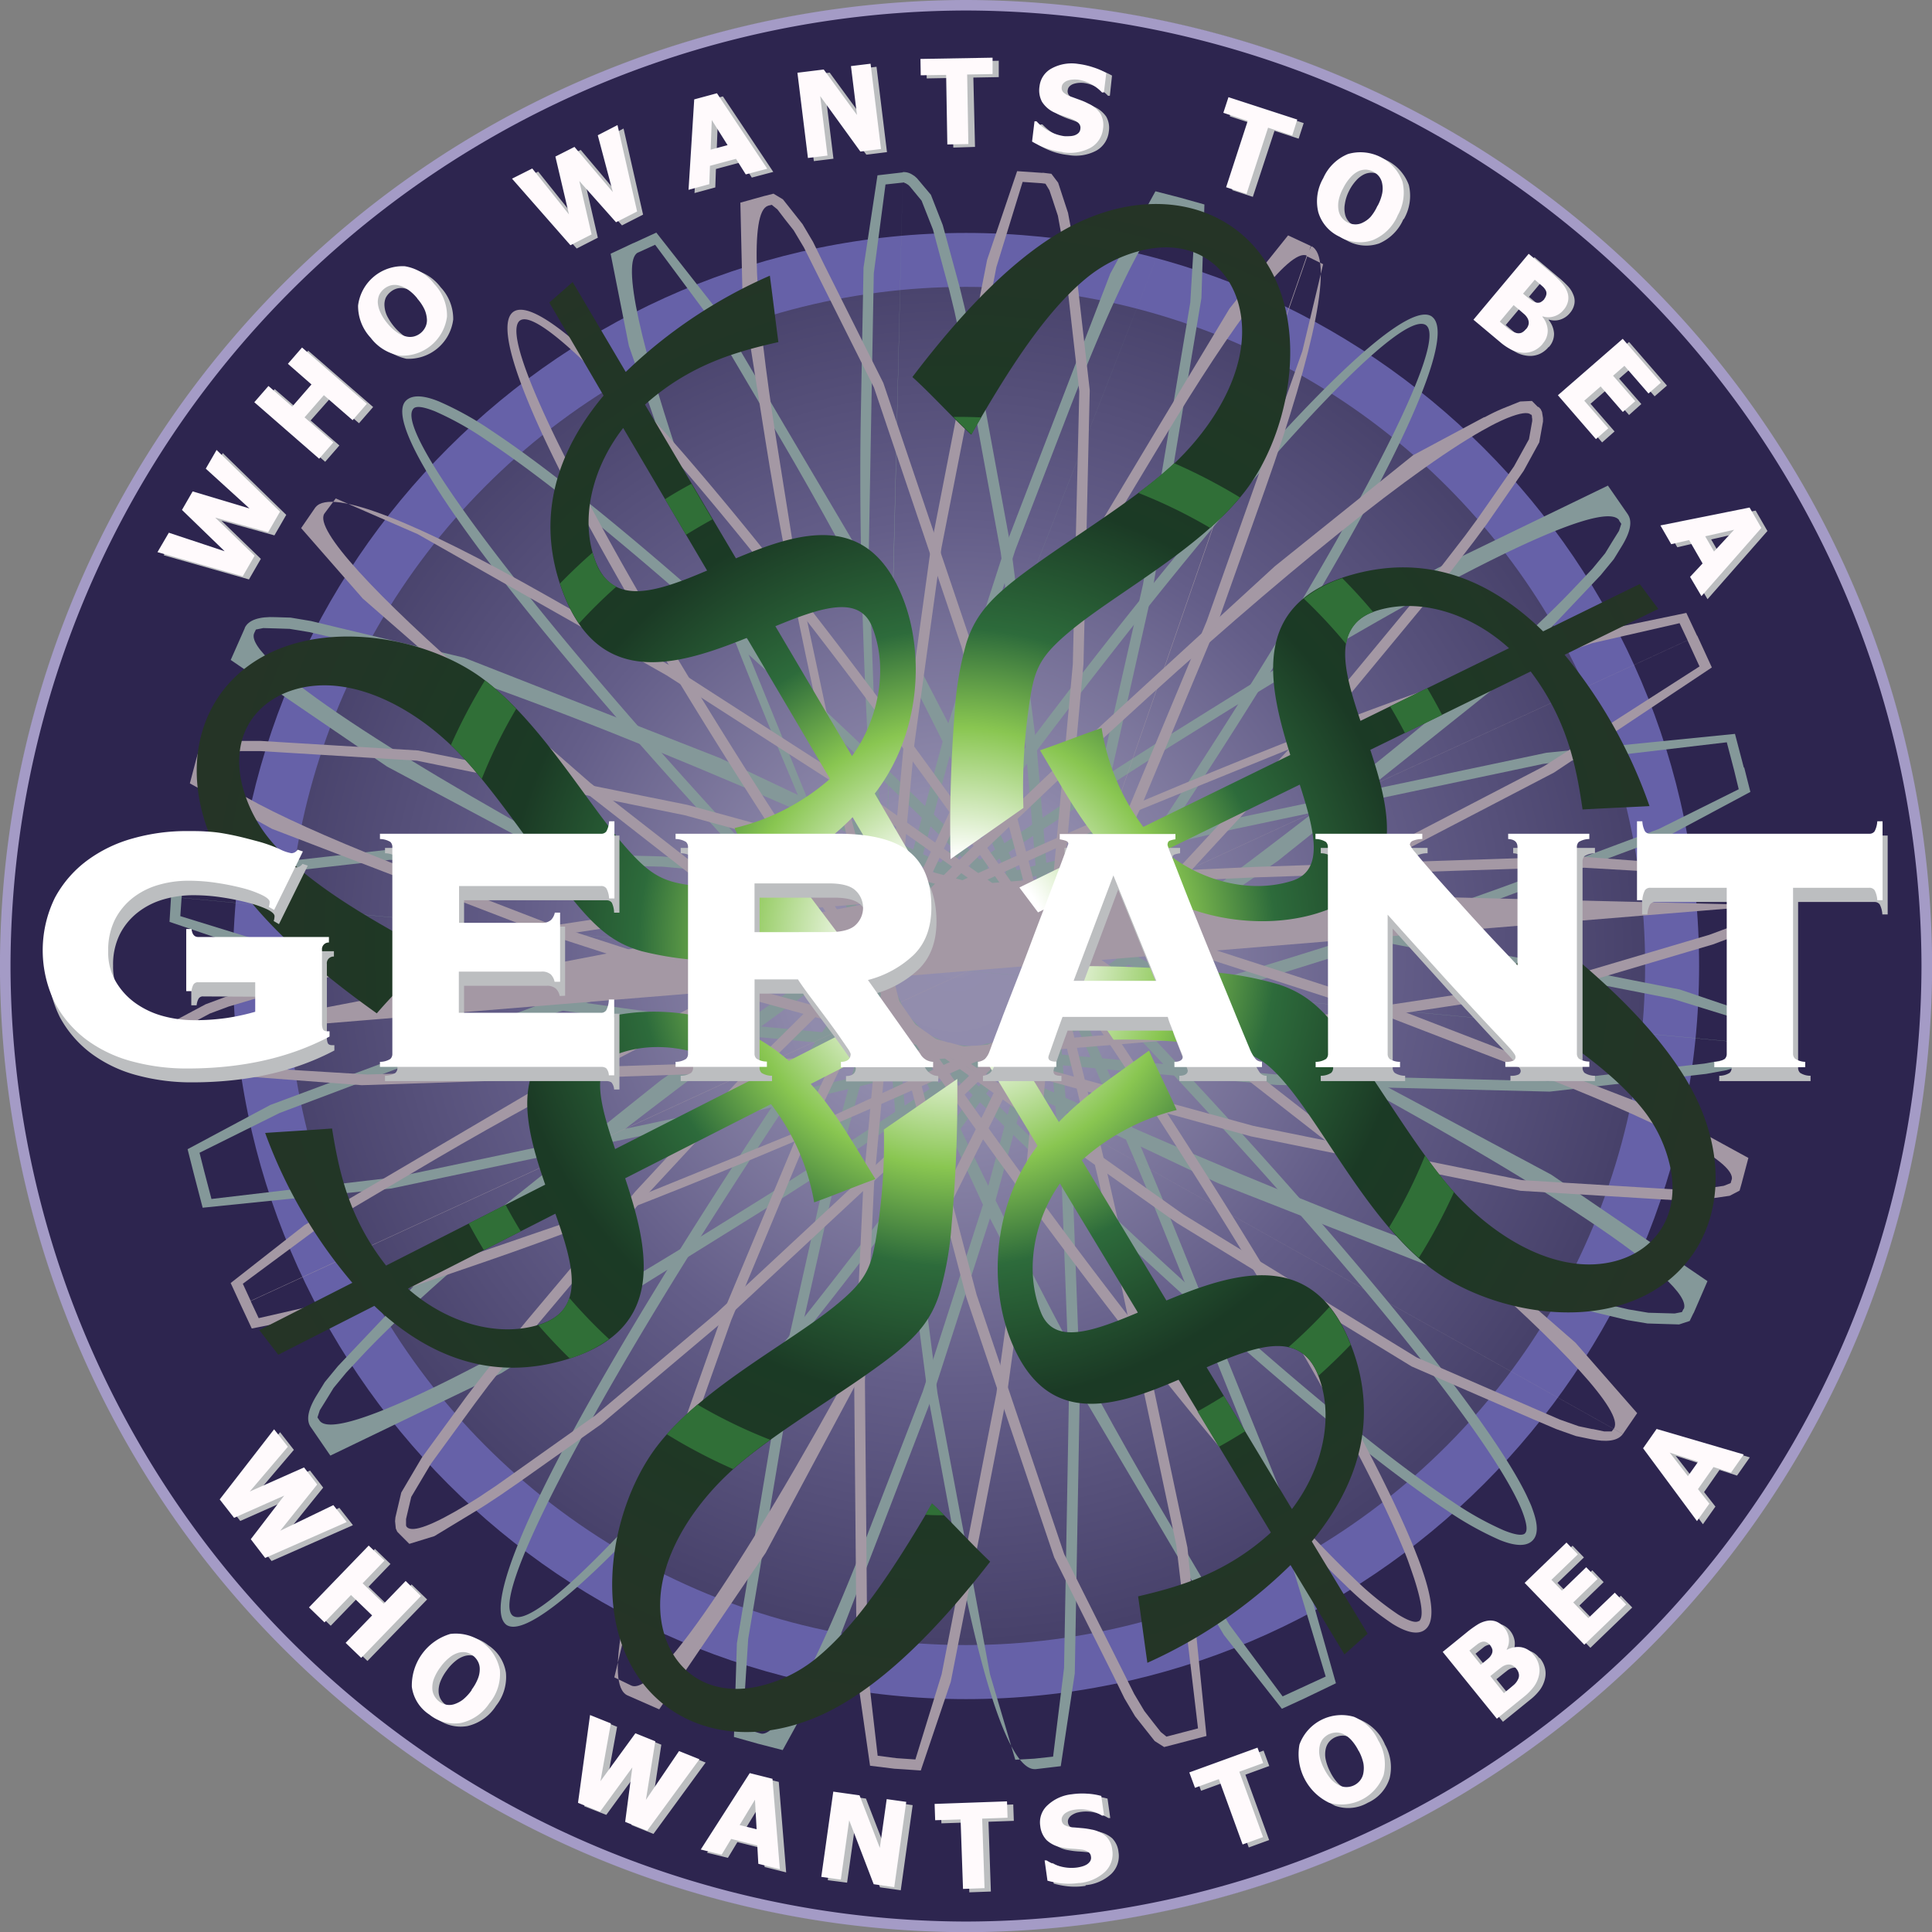 <svg xmlns="http://www.w3.org/2000/svg" xmlns:xlink="http://www.w3.org/1999/xlink" viewBox="0 0 339.97 339.97">
  <rect x="0" y="0" width="339.97" height="339.97" fill="#808080" stroke="none"/>
  <defs>
    <style>
      .a {
        fill: #2d254f;
      }

      .b {
        fill: #6661a8;
      }

      .c {
        fill: url(#a);
      }

      .d {
        fill: #bcbec0;
      }

      .e {
        fill: #fffafc;
      }

      .f {
        fill: #a49bc6;
      }

      .g {
        fill: #849899;
      }

      .h {
        fill: #a498a4;
      }

      .i {
        fill: url(#b);
      }

      .j {
        fill: #306f37;
      }

      .k {
        fill: #fff;
      }
    </style>
    <radialGradient id="a" cx="-67.92" cy="-64.33" r="0.15" gradientTransform="translate(55760.45 52821.73) scale(818.5)" gradientUnits="userSpaceOnUse">
      <stop offset="0" stop-color="#938eae"/>
      <stop offset="0.23" stop-color="#908bac"/>
      <stop offset="0.62" stop-color="#645e89"/>
      <stop offset="1" stop-color="#47416a"/>
    </radialGradient>
    <radialGradient id="b" cx="-67.88" cy="-64.33" r="0.15" gradientTransform="translate(62679.98 59412.94) scale(920.75)" gradientUnits="userSpaceOnUse">
      <stop offset="0" stop-color="#fff"/>
      <stop offset="0.12" stop-color="#fff"/>
      <stop offset="0.29" stop-color="#89c651"/>
      <stop offset="0.42" stop-color="#2d6b3b"/>
      <stop offset="0.6" stop-color="#1b3a25"/>
      <stop offset="1" stop-color="#253426"/>
    </radialGradient>
  </defs>
  <g>
    <path class="a" d="M181.33,14.29c93.54,0,169.84,76.3,169.84,169.85S274.87,354,181.33,354,11.48,277.68,11.48,184.14,87.78,14.29,181.33,14.29Z" transform="translate(-11.34 -14.15)"/>
    <circle class="a" cx="181.33" cy="184.14" r="169.06" transform="translate(-40.82 319.47) rotate(-80.78)"/>
    <path class="b" d="M181.33,64.64c65.81,0,119.5,53.68,119.5,119.5s-53.69,119.5-119.5,119.5S61.83,250,61.83,184.14,115.51,64.64,181.33,64.64Zm0-9.5c71,0,129,58,129,129s-57.95,129-129,129-129-57.95-129-129S110.28,55.14,181.33,55.14Z" transform="translate(-11.34 -14.15)"/>
    <circle class="c" cx="169.99" cy="169.98" r="119.5"/>
    <path class="d" d="M50.52,93.86l11.19,10.89-2.08,3.61-9.32-2.58,6.93,6.71-2.09,3.62-15-4.25,2-3.42,9.82,3.27-7.51-7.27,1.88-3.27,10,3-7.7-7,1.92-3.33ZM77,85.77l-2.49,2.86-5.06-4.39L66,88.14l5.06,4.4-2.5,2.87L57.19,85.48l2.49-2.86,4.18,3.62,3.39-3.89-4.18-3.64,2.5-2.86ZM88.88,64.7a8.11,8.11,0,0,1,2.21,5.68,7.9,7.9,0,0,1-8.25,6.9,9.47,9.47,0,0,1-7.4-8.82,6.92,6.92,0,0,1,2.76-5.08,7,7,0,0,1,5.47-1.84,8.13,8.13,0,0,1,5.21,3.16Zm-3,2.52a8,8,0,0,0-1.69-1.59,4.8,4.8,0,0,0-1.58-.71,2.81,2.81,0,0,0-1.41,0,3,3,0,0,0-1.15.61,3.2,3.2,0,0,0-.82,1A3.12,3.12,0,0,0,79,68a4.78,4.78,0,0,0,.43,1.69,9.72,9.72,0,0,0,3,3.56,4.65,4.65,0,0,0,1.56.7,2.87,2.87,0,0,0,1.43,0,3.2,3.2,0,0,0,1.15-.62,3.15,3.15,0,0,0,.81-1.06,2.93,2.93,0,0,0,.26-1.39,5.06,5.06,0,0,0-.41-1.66A8.28,8.28,0,0,0,85.87,67.22ZM121.05,36.7l3.45,15.22-3.71,1.89-6.41-7.23,2.16,9.4-3.72,1.9L102.54,46.14l3.51-1.79,6.46,8.08-2.34-10.18,3.36-1.72,6.75,8-2.65-10,3.42-1.75Zm12.5,11.42,1-15.94,4-1.07,8.86,13.29-3.78,1-1.72-2.74-4.59,1.23-.11,3.24-3.68,1Zm6.87-7.88-2.78-4.42-.2,5.22Zm27,.68-3.63.45-7.07-9.76L158,42.08l-3.45.42-1.84-15,4.63-.57,5.85,8-1.06-8.61,3.45-.42Zm11.67-.8-.21-12.25-4.47.08-.05-2.88,12.73-.23,0,2.88-4.47.08L182.91,40Zm20.23,1.31a12.17,12.17,0,0,1-3-.7A15,15,0,0,1,194,39.61l.43-3.57.34,0a8.7,8.7,0,0,0,2.31,1.78,7.79,7.79,0,0,0,2.58.84c.22,0,.5,0,.86,0a2.71,2.71,0,0,0,.88-.12,1.74,1.74,0,0,0,.72-.39,1.21,1.21,0,0,0,.38-.78,1.16,1.16,0,0,0-.33-1,3,3,0,0,0-1-.64c-.5-.2-1-.39-1.6-.59a12.53,12.53,0,0,1-1.57-.64,5.08,5.08,0,0,1-2.3-2,4.3,4.3,0,0,1-.43-2.69,4.08,4.08,0,0,1,2.21-3.2,7.41,7.41,0,0,1,4.62-.76,13.35,13.35,0,0,1,2.63.6,12.81,12.81,0,0,1,2.29,1L206.64,31l-.33,0a7.3,7.3,0,0,0-1.9-1.46,6.6,6.6,0,0,0-2.41-.8,5.71,5.71,0,0,0-.9,0,3.66,3.66,0,0,0-.86.18,1.76,1.76,0,0,0-.67.4,1.11,1.11,0,0,0-.34.68,1.1,1.1,0,0,0,.3,1,4,4,0,0,0,1.5.8l1.42.52a13,13,0,0,1,1.44.62A5.16,5.16,0,0,1,206,34.67a4,4,0,0,1,.46,2.61,4.37,4.37,0,0,1-2.21,3.38,7.71,7.71,0,0,1-4.94.77Zm28.84,6.18L232,36l-4.26-1.38.89-2.75,12.12,3.94-.89,2.74-4.25-1.38L231.8,48.79l-3.62-1.18Zm30.14,5.09A8.13,8.13,0,0,1,254,57a7,7,0,0,1-5.74-.57,6.92,6.92,0,0,1-3.82-4.34,8.11,8.11,0,0,1,.87-6,8.19,8.19,0,0,1,4.36-4.26,7.89,7.89,0,0,1,9.58,4.88,8.17,8.17,0,0,1-.88,6Zm-3.49-1.79a8.15,8.15,0,0,0,.79-2.17,4.7,4.7,0,0,0,0-1.74,2.85,2.85,0,0,0-.58-1.29,3.2,3.2,0,0,0-2.26-1.17,3.11,3.11,0,0,0-1.38.29,4.59,4.59,0,0,0-1.38,1.06,8,8,0,0,0-1.31,1.94A7.34,7.34,0,0,0,248,50a4.53,4.53,0,0,0,0,1.72,2.87,2.87,0,0,0,.58,1.3,3.21,3.21,0,0,0,1,.82,3,3,0,0,0,1.29.33,2.72,2.72,0,0,0,1.37-.31,4.7,4.7,0,0,0,1.37-1,8.13,8.13,0,0,0,1.28-1.93Zm29.06,24.27a4.41,4.41,0,0,1-1.6,1.25,4.12,4.12,0,0,1-1.79.35,5.54,5.54,0,0,1-2.05-.48,9.82,9.82,0,0,1-2.17-1.45L271.64,71l9.72-11.59,4.09,3.44a18.06,18.06,0,0,1,1.85,1.72,4.68,4.68,0,0,1,.89,1.44,2.81,2.81,0,0,1,.18,1.68,3.41,3.41,0,0,1-.78,1.55,3.59,3.59,0,0,1-1.69,1.15,3.3,3.3,0,0,1-2,0l-.05.06a4.19,4.19,0,0,1,.95,2.36,3.4,3.4,0,0,1-.92,2.42Zm.27-7.88a1.73,1.73,0,0,0,.33-.7,1.1,1.1,0,0,0-.08-.8,2.48,2.48,0,0,0-.57-.71c-.38-.34-.77-.67-1.17-1l-.2-.16-2.06,2.45.37.31c.5.41.85.7,1.06.86a2.23,2.23,0,0,0,.76.36,1.27,1.27,0,0,0,.86,0,2.25,2.25,0,0,0,.7-.56Zm-3.22,5.32a1.82,1.82,0,0,0,.48-1,1.64,1.64,0,0,0-.27-1,2.74,2.74,0,0,0-.63-.73l-1.23-1-.53-.45-2.44,2.9.16.14c.75.63,1.28,1.07,1.58,1.3a3.15,3.15,0,0,0,1.07.53,1.49,1.49,0,0,0,1,0A2.17,2.17,0,0,0,280.94,72.62Zm5.61,11.62L298,74.32,304.67,82l-2.17,1.89-4.24-4.86-2,1.74,3.9,4.48L298,87.18l-3.9-4.48-2.88,2.5,4.23,4.87L293.26,92l-6.71-7.73Zm18.07,22.91L320.28,104l2.07,3.59-10.54,12-2-3.39,2.2-2.37-2.37-4.11-3.15.73-1.91-3.3Zm9.39,4.59,3.55-3.82-5.09,1.15Z" transform="translate(-11.34 -14.15)"/>
    <path class="e" d="M49.43,93.31l11.18,10.88-2.08,3.61-9.32-2.57,6.93,6.71-2.09,3.62-15-4.25,2-3.42,9.82,3.26-7.51-7.27,1.88-3.26,10,3-7.69-7,1.92-3.32Zm26.45-8.09-2.49,2.87-5.06-4.4-3.4,3.9L70,92l-2.5,2.87L56.09,84.93l2.49-2.86,4.18,3.63,3.39-3.9L62,78.17l2.49-2.87,11.42,9.92Zm11.9-21.07A8.12,8.12,0,0,1,90,69.84a7.89,7.89,0,0,1-8.25,6.89,8.16,8.16,0,0,1-5.19-3.15,8.18,8.18,0,0,1-2.21-5.67A7.9,7.9,0,0,1,82.57,61a8.17,8.17,0,0,1,5.21,3.16Zm-3,2.52a7.69,7.69,0,0,0-1.69-1.58,4.62,4.62,0,0,0-1.58-.72,2.81,2.81,0,0,0-1.41,0,3.23,3.23,0,0,0-2,1.62,3.13,3.13,0,0,0-.28,1.38,4.73,4.73,0,0,0,.43,1.69,8.22,8.22,0,0,0,1.27,2,8.11,8.11,0,0,0,1.7,1.59,4.5,4.5,0,0,0,1.57.7,2.83,2.83,0,0,0,1.42,0,3.11,3.11,0,0,0,2-1.68,2.77,2.77,0,0,0,.25-1.38,5.05,5.05,0,0,0-.41-1.67,8.07,8.07,0,0,0-1.28-1.93ZM120,36.16l3.45,15.21-3.71,1.89L113.28,46l2.16,9.4-3.72,1.9L101.44,45.59,105,43.8l6.46,8.08L109.07,41.7,112.43,40l6.75,7.95-2.65-10L120,36.16Zm12.5,11.41,1-15.93,4-1.08,8.85,13.28-3.78,1-1.72-2.74-4.58,1.23-.12,3.23-3.68,1Zm6.87-7.88-2.78-4.42-.2,5.22Zm27,.68-3.63.45-7.07-9.76,1.28,10.47-3.44.42-1.85-15,4.63-.57,5.85,8-1.06-8.6,3.45-.42Zm11.67-.8-.21-12.24-4.47.07-.05-2.88L186,24.3l0,2.88-4.47.08.21,12.24-3.8.07Zm20.23,1.32a12.29,12.29,0,0,1-3-.71,15.48,15.48,0,0,1-2.32-1.12l.43-3.57.35,0a8.41,8.41,0,0,0,2.3,1.78,7.79,7.79,0,0,0,2.58.84,6.85,6.85,0,0,0,.87,0,3.31,3.31,0,0,0,.87-.12,2,2,0,0,0,.73-.4,1.17,1.17,0,0,0,.37-.78,1.13,1.13,0,0,0-.33-1,3,3,0,0,0-1-.65c-.52-.21-1.06-.4-1.59-.58A12,12,0,0,1,197,34a5.1,5.1,0,0,1-2.31-1.95,4.34,4.34,0,0,1-.43-2.7,4.09,4.09,0,0,1,2.21-3.2,7.36,7.36,0,0,1,4.62-.75,13.35,13.35,0,0,1,2.63.6,11.28,11.28,0,0,1,2.29,1l-.42,3.42-.33,0a7.52,7.52,0,0,0-1.9-1.46,6.79,6.79,0,0,0-2.41-.8,5.67,5.67,0,0,0-.9,0,3.22,3.22,0,0,0-.86.18,1.65,1.65,0,0,0-.66.4,1.07,1.07,0,0,0-.35.68,1.1,1.1,0,0,0,.3,1,4,4,0,0,0,1.5.8l1.42.52a10.89,10.89,0,0,1,1.44.63,5.11,5.11,0,0,1,2.15,1.8,4.06,4.06,0,0,1,.45,2.61,4.37,4.37,0,0,1-2.21,3.38,7.76,7.76,0,0,1-4.94.78Zm28.84,6.17,3.79-11.64L226.61,34l.9-2.75,12.11,3.94L238.73,38l-4.25-1.38-3.79,11.65-3.61-1.18Zm30.14,5.09a8.15,8.15,0,0,1-4.36,4.26,7,7,0,0,1-5.75-.57,6.92,6.92,0,0,1-3.82-4.34,8.11,8.11,0,0,1,.87-6,8.13,8.13,0,0,1,4.36-4.25,7.88,7.88,0,0,1,9.58,4.87,8.12,8.12,0,0,1-.88,6Zm-3.49-1.79a8.21,8.21,0,0,0,.8-2.17,4.43,4.43,0,0,0,0-1.73,2.84,2.84,0,0,0-.58-1.3A3.22,3.22,0,0,0,251.73,44a3.11,3.11,0,0,0-1.38.29A4.64,4.64,0,0,0,249,45.34a8.18,8.18,0,0,0-1.31,1.94,7.34,7.34,0,0,0-.8,2.18,4.78,4.78,0,0,0,0,1.72,2.88,2.88,0,0,0,.59,1.3,3.07,3.07,0,0,0,1,.82,3.12,3.12,0,0,0,1.29.33,2.72,2.72,0,0,0,1.37-.31,4.57,4.57,0,0,0,1.37-1A8.13,8.13,0,0,0,253.73,50.36Zm29.06,24.28a4.52,4.52,0,0,1-1.6,1.24,4.12,4.12,0,0,1-1.79.35,5.63,5.63,0,0,1-2-.48,9.82,9.82,0,0,1-2.17-1.45l-4.64-3.89,9.72-11.6,4.09,3.44A18.06,18.06,0,0,1,286.2,64a4.71,4.71,0,0,1,.9,1.44,3,3,0,0,1,.17,1.68,3.41,3.41,0,0,1-.78,1.55,3.45,3.45,0,0,1-1.69,1.15,3.19,3.19,0,0,1-2,0l-.06.06a4,4,0,0,1,.95,2.36A3.43,3.43,0,0,1,282.79,74.64Zm.27-7.89a1.9,1.9,0,0,0,.34-.7,1.11,1.11,0,0,0-.09-.8,2.45,2.45,0,0,0-.57-.71c-.38-.34-.77-.67-1.16-1l-.2-.17-2.06,2.45.36.31,1.06.86a2.21,2.21,0,0,0,.76.36,1.27,1.27,0,0,0,.86,0,2.25,2.25,0,0,0,.7-.56Zm-3.22,5.32a1.82,1.82,0,0,0,.48-1,1.7,1.7,0,0,0-.26-1,2.72,2.72,0,0,0-.63-.72c-.31-.27-.71-.62-1.24-1.06l-.53-.45-2.43,2.9.15.14c.75.63,1.28,1.07,1.58,1.3a3.25,3.25,0,0,0,1.07.53,1.49,1.49,0,0,0,1,0A2.07,2.07,0,0,0,279.84,72.07Zm5.61,11.63,11.41-9.93,6.71,7.72-2.18,1.9-4.23-4.87-2,1.74,3.9,4.48-2.19,1.9L293,82.15l-2.88,2.51,4.23,4.86-2.18,1.9Zm18.08,22.9,15.65-3.14,2.07,3.59-10.54,12-2-3.39,2.2-2.36-2.37-4.12-3.15.73-1.9-3.3Zm9.39,4.6,3.54-3.83-5.09,1.15Z" transform="translate(-11.34 -14.15)"/>
    <path class="d" d="M73.41,282.55l-14.28,6.29-2.57-3.28,5.88-7.68-8.82,3.91-2.57-3.29,9.57-12.33,2.43,3.11-6.71,7.88,9.55-4.24,2.32,3L61.7,284l9.35-4.52,2.36,3ZM76,306.43l-2.73-2.64L77.92,299l-3.72-3.59-4.66,4.82-2.73-2.63,10.51-10.89,2.73,2.65-3.85,4,3.72,3.6,3.85-4,2.73,2.64Zm22.6,7.93a8.13,8.13,0,0,1-5,3.52A7,7,0,0,1,88,316.42a6.94,6.94,0,0,1-3.1-4.88,9.47,9.47,0,0,1,6.77-9.32,6.91,6.91,0,0,1,5.59,1.45,7,7,0,0,1,3.11,4.86A8.11,8.11,0,0,1,98.59,314.36Zm-3.17-2.31a8.27,8.27,0,0,0,1.13-2,4.65,4.65,0,0,0,.32-1.7A2.91,2.91,0,0,0,96.5,307a3.26,3.26,0,0,0-2-1.52,3.06,3.06,0,0,0-1.41.08,4.52,4.52,0,0,0-1.53.82,8.11,8.11,0,0,0-1.61,1.71,8.32,8.32,0,0,0-1.13,2,4.48,4.48,0,0,0-.3,1.69,2.81,2.81,0,0,0,.37,1.37,3.09,3.09,0,0,0,2.1,1.5,2.84,2.84,0,0,0,1.41-.08,5.17,5.17,0,0,0,1.51-.81,8,8,0,0,0,1.56-1.7Zm40.11,12.21-9.21,12.6-3.87-1.56,1.26-9.59-5.69,7.8L114.15,332l2.12-15.46,3.66,1.47-1.87,10.19,6.15-8.45,3.5,1.41-1.57,10.32,5.83-8.59,3.56,1.42Zm.22,15.9,8.62-13.45,4,1,1.3,15.92-3.8-.95-.17-3.23-4.61-1.15-1.67,2.77-3.7-.91Zm9.83-3.57-.29-5.2-2.71,4.46,3,.74Zm24.22,10.18-3.62-.51L161.87,335l-1.47,10.44L157,345l2.11-15,4.61.64,3.58,9.26,1.2-8.59,3.44.49-2.1,15Zm12.1.32-.43-12.24L177,335l-.1-2.88,12.74-.44.1,2.88-4.46.16L185.7,347l-3.8.14ZM202.37,346a12.45,12.45,0,0,1-3.07.09,14.61,14.61,0,0,1-2.54-.49l-.5-3.56.34-.05a8.68,8.68,0,0,0,2.69,1.12,7.41,7.41,0,0,0,2.71.14,6.16,6.16,0,0,0,.84-.19,3,3,0,0,0,.81-.34,1.82,1.82,0,0,0,.6-.57,1.21,1.21,0,0,0,.16-.85,1.1,1.1,0,0,0-.57-.85,2.89,2.89,0,0,0-1.14-.37c-.56-.06-1.12-.11-1.69-.14a13.8,13.8,0,0,1-1.68-.22,5.07,5.07,0,0,1-2.73-1.3,4.33,4.33,0,0,1-1.12-2.48,4.05,4.05,0,0,1,1.31-3.66,7.34,7.34,0,0,1,4.27-1.93,12.73,12.73,0,0,1,2.69-.1,11.56,11.56,0,0,1,2.48.4l.48,3.42-.33,0a7.66,7.66,0,0,0-2.21-.92,6.41,6.41,0,0,0-3.42,0,3.87,3.87,0,0,0-.79.39,1.61,1.61,0,0,0-.54.56,1.08,1.08,0,0,0-.15.74,1.13,1.13,0,0,0,.53.86,4.12,4.12,0,0,0,1.66.39l1.5.13a13.87,13.87,0,0,1,1.55.23,5.23,5.23,0,0,1,2.54,1.18,4,4,0,0,1,1.11,2.41,4.37,4.37,0,0,1-1.25,3.84,7.62,7.62,0,0,1-4.54,2Zm28.71-6.76-4.18-11.5-4.21,1.53-1-2.71,12-4.36,1,2.71-4.2,1.53,4.18,11.5-3.57,1.3ZM255,321.06a8.14,8.14,0,0,1,.87,6,7,7,0,0,1-3.83,4.31,6.9,6.9,0,0,1-5.76.54,9.46,9.46,0,0,1-5.23-10.26,7.92,7.92,0,0,1,9.58-4.89,8.13,8.13,0,0,1,4.37,4.26Zm-3.49,1.77a8.89,8.89,0,0,0-1.3-1.92,4.68,4.68,0,0,0-1.37-1.05,2.68,2.68,0,0,0-1.39-.29,3.32,3.32,0,0,0-1.26.33,3.12,3.12,0,0,0-1,.8,3,3,0,0,0-.58,1.28,4.48,4.48,0,0,0,0,1.74,8.54,8.54,0,0,0,.8,2.21,8.26,8.26,0,0,0,1.29,1.93,4.52,4.52,0,0,0,1.37,1,2.76,2.76,0,0,0,1.39.3,3.19,3.19,0,0,0,1.26-.34,3.13,3.13,0,0,0,1-.85,2.7,2.7,0,0,0,.56-1.29,5,5,0,0,0,0-1.72,8.75,8.75,0,0,0-.8-2.16Zm30.78-16.92a4.27,4.27,0,0,1,.92,1.81,4,4,0,0,1,0,1.83,5.45,5.45,0,0,1-.86,1.92,9.64,9.64,0,0,1-1.84,1.85l-4.7,3.81-9.53-11.76,4.16-3.36a18.77,18.77,0,0,1,2-1.49,4.91,4.91,0,0,1,1.58-.6,3,3,0,0,1,1.68.14,3.73,3.73,0,0,1,2.18,2.94,3.22,3.22,0,0,1-.39,1.95l0,.06a4.14,4.14,0,0,1,2.5-.48,3.43,3.43,0,0,1,2.21,1.38Zm-7.69-1.76a1.57,1.57,0,0,0-.61-.47,1.13,1.13,0,0,0-.81-.06,2.14,2.14,0,0,0-.8.42l-1.19.95-.21.16,2,2.49.37-.3c.51-.41.86-.7,1.05-.88a2.15,2.15,0,0,0,.49-.67,1.28,1.28,0,0,0,.13-.86,2.62,2.62,0,0,0-.44-.78Zm4.61,4.17a2,2,0,0,0-.91-.68,1.8,1.8,0,0,0-1,.07,2.8,2.8,0,0,0-.83.49c-.32.24-.74.58-1.26,1l-.55.44,2.39,2.95.16-.13c.76-.62,1.29-1.06,1.58-1.31a3.17,3.17,0,0,0,.72-.94,1.48,1.48,0,0,0,.17-1,1.93,1.93,0,0,0-.43-.9Zm12-4.2-10.51-10.88,7.36-7.1,2,2.07-4.65,4.48,1.84,1.91,4.28-4.13,2,2.08-4.27,4.13,2.65,2.75,4.65-4.48,2,2.07-7.37,7.1ZM311,282.37l-9.46-12.86,2.38-3.4,15.33,4.49L317,273.81l-3.08-1-2.72,3.9,2,2.55-2.2,3.11Zm.2-10.45-5-1.6,3.2,4.13Z" transform="translate(-11.34 -14.15)"/>
    <path class="e" d="M72.31,282,58,288.3,55.47,285l5.88-7.67-8.82,3.91L50,278l9.57-12.34L62,268.73l-6.71,7.88,9.55-4.24,2.32,3-6.51,8.14L70,279l2.36,3Zm2.59,23.88-2.74-2.64,4.66-4.83-3.72-3.59-4.66,4.82L65.71,297l10.51-10.88L79,288.76l-3.85,4,3.72,3.59,3.85-4L85.41,295,74.9,305.88Zm22.59,7.93a8.13,8.13,0,0,1-5,3.52,7,7,0,0,1-5.58-1.46,6.94,6.94,0,0,1-3.1-4.88,9.47,9.47,0,0,1,6.77-9.32A7.9,7.9,0,0,1,99.3,308a8.11,8.11,0,0,1-1.81,5.83Zm-3.17-2.31a8.27,8.27,0,0,0,1.13-2,4.42,4.42,0,0,0,.31-1.7,2.76,2.76,0,0,0-.37-1.37,3.17,3.17,0,0,0-2-1.51,3.06,3.06,0,0,0-1.41.07,4.44,4.44,0,0,0-1.53.82,8.36,8.36,0,0,0-1.61,1.71,8.51,8.51,0,0,0-1.13,2,4.47,4.47,0,0,0-.3,1.69,2.89,2.89,0,0,0,.37,1.38,3.37,3.37,0,0,0,.87,1,3.09,3.09,0,0,0,1.23.53,2.8,2.8,0,0,0,1.4-.09,5.15,5.15,0,0,0,1.52-.8,8.31,8.31,0,0,0,1.56-1.7Zm40.11,12.21-9.21,12.59-3.87-1.56,1.26-9.58-5.69,7.8-3.87-1.57,2.12-15.45,3.66,1.47L117,327.59l6.15-8.44,3.5,1.41L125,330.87l5.83-8.59,3.56,1.43Zm.22,15.9,8.62-13.45,4,1,1.3,15.91-3.79-.95-.18-3.23-4.6-1.15-1.67,2.77-3.7-.91Zm9.83-3.57-.29-5.2-2.7,4.46,3,.74Zm24.22,10.19-3.62-.52-4.31-11.25L159.3,344.9l-3.44-.48,2.11-15,4.62.65,3.57,9.25,1.21-8.58,3.44.48Zm12.1.31-.43-12.23-4.47.14-.1-2.87,12.74-.45.1,2.88-4.47.16.42,12.23-3.79.14Zm20.47-1.06a12.45,12.45,0,0,1-3.07.09,15.59,15.59,0,0,1-2.54-.48l-.5-3.57.34,0a8.93,8.93,0,0,0,2.69,1.12,7.39,7.39,0,0,0,2.71.13,7.25,7.25,0,0,0,.84-.18,3.46,3.46,0,0,0,.82-.34,2,2,0,0,0,.6-.57,1.16,1.16,0,0,0,.15-.85,1.07,1.07,0,0,0-.57-.85,2.65,2.65,0,0,0-1.13-.37c-.56-.07-1.12-.12-1.69-.15a11.87,11.87,0,0,1-1.68-.21,5.21,5.21,0,0,1-2.73-1.3,4.27,4.27,0,0,1-1.12-2.49,4.06,4.06,0,0,1,1.3-3.66,7.36,7.36,0,0,1,4.27-1.92,12.8,12.8,0,0,1,2.7-.1,11.39,11.39,0,0,1,2.47.4l.49,3.42-.34.05a7.61,7.61,0,0,0-2.2-.92,6.44,6.44,0,0,0-3.43.05,3.87,3.87,0,0,0-.79.39,1.74,1.74,0,0,0-.54.57,1.12,1.12,0,0,0-.15.74,1.09,1.09,0,0,0,.54.85,4,4,0,0,0,1.65.39l1.5.13a14,14,0,0,1,1.55.24,5.19,5.19,0,0,1,2.54,1.18,3.86,3.86,0,0,1,1.11,2.4,4.35,4.35,0,0,1-1.25,3.84,7.67,7.67,0,0,1-4.54,2ZM230,338.72l-4.18-11.5-4.2,1.53-1-2.71,12-4.36,1,2.71-4.2,1.53,4.18,11.5Zm23.93-18.21a8.17,8.17,0,0,1,.88,6,7.89,7.89,0,0,1-9.6,4.86A9.49,9.49,0,0,1,240,321.14a7.89,7.89,0,0,1,9.58-4.89A8.13,8.13,0,0,1,253.91,320.51Zm-3.5,1.78a8.5,8.5,0,0,0-1.29-1.93,4.82,4.82,0,0,0-1.37-1.05,2.9,2.9,0,0,0-1.39-.29,3.41,3.41,0,0,0-1.26.33,3.32,3.32,0,0,0-1,.8,3.06,3.06,0,0,0-.57,1.29,4.48,4.48,0,0,0,0,1.74,8.3,8.3,0,0,0,.79,2.2,8.67,8.67,0,0,0,1.3,1.94,4.74,4.74,0,0,0,1.37,1,2.73,2.73,0,0,0,1.38.29,3.06,3.06,0,0,0,2.3-1.18,2.85,2.85,0,0,0,.56-1.29,5,5,0,0,0,0-1.72,8.18,8.18,0,0,0-.81-2.16Zm30.79-16.93a4.25,4.25,0,0,1,.92,1.82,4,4,0,0,1,0,1.82,5.23,5.23,0,0,1-.87,1.92,9.86,9.86,0,0,1-1.83,1.86l-4.7,3.81-9.53-11.76,4.15-3.37a18,18,0,0,1,2.05-1.48,4.85,4.85,0,0,1,1.58-.61,3,3,0,0,1,1.68.14,3.46,3.46,0,0,1,1.37,1.06,3.58,3.58,0,0,1,.81,1.89,3.23,3.23,0,0,1-.39,1.94l.05.06A4.06,4.06,0,0,1,279,304a3.48,3.48,0,0,1,2.21,1.37Zm-7.69-1.76a1.79,1.79,0,0,0-.62-.47,1.11,1.11,0,0,0-.8-.06,2.27,2.27,0,0,0-.8.42c-.27.21-.68.52-1.2.95l-.21.16,2,2.49.37-.3c.51-.41.86-.7,1.05-.88a2.18,2.18,0,0,0,.5-.67,1.28,1.28,0,0,0,.12-.86,2.39,2.39,0,0,0-.43-.78Zm4.61,4.17a1.82,1.82,0,0,0-.91-.67,1.76,1.76,0,0,0-1,.06,2.89,2.89,0,0,0-.83.49c-.33.24-.74.58-1.27,1l-.54.44,2.39,3,.15-.13c.77-.62,1.29-1.06,1.58-1.31a3,3,0,0,0,.73-.94,1.48,1.48,0,0,0,.17-1,1.93,1.93,0,0,0-.43-.9Zm12-4.19-10.51-10.89,7.36-7.1,2,2.08-4.65,4.48,1.85,1.91,4.27-4.13,2,2.07-4.28,4.13,2.66,2.75,4.65-4.47,2,2.07-7.37,7.1Zm19.82-21.76L300.47,269l2.38-3.4,15.33,4.49-2.25,3.21-3.07-1-2.73,3.89,2,2.55-2.2,3.11Zm.2-10.45-5-1.6,3.2,4.13Z" transform="translate(-11.34 -14.15)"/>
    <path class="f" d="M181.33,14.15a170.32,170.32,0,0,1,170,170h0a170.34,170.34,0,0,1-170,170h0a170.32,170.32,0,0,1-170-170h0a170.3,170.3,0,0,1,170-170Zm0,1.85h0A168.46,168.46,0,0,0,13.19,184.13h0A168.48,168.48,0,0,0,181.32,352.28h0A168.46,168.46,0,0,0,349.46,184.14h0A168.46,168.46,0,0,0,181.33,16Z" transform="translate(-11.34 -14.15)"/>
    <path class="g" d="M122.83,56.92h0l4-1.84,10.21,13,13.2,22.4,13,22,16.11,31.14,16.16,35h0l0,0v0h0v0l0,0v0h0q6.58,14.28,12.84,28.7l4,9.25,3.74,9,3.45,8.53,17.8,44.15,9.08,32.1L240.91,313h0l-4,1.84-10.21-13-13.2-22.4-13-22-16.11-31.13-16.15-35v-.05h0v0l0,0v0h0c-16.16-35-29.38-67.5-37.68-91.62L122,75,118.79,58.8l4-1.88h0Zm.77,1.67h0c-3,1.43.51,16.77,8.63,40.37l8.29,24.09,13.2,32.41,16.12,35h0v.05h0v0l0,0v0h0c16.12,35,32.2,66,45.13,88l12.68,21.51,9.39,12.64,3-1.38,4.58-2.11-9.39-31.17-17.42-43.18-3.41-8.45-3.75-8.94-4-9.31-4-9.29-4.28-9.6-4.52-9.78v-.05h0v0l0,0h0c-16.13-35-32.21-66-45.14-88L136,69.86l-9.38-12.64-3,1.37Zm46.29,132h0m0,0h0m-1.74.63h0" transform="translate(-11.34 -14.15)"/>
    <path class="g" d="M170.21,44.43h.08a2.75,2.75,0,0,1,1.55.43l.44.28.44.4.43.51,2,2.38,2.08,5.31,2.1,7.7h0l.89,3.27.91,3.73.9,4.13.89,4.08.91,4.52.9,4.91,4.61,25.08,4.43,34.49,3.15,38v.37h0l3.16,38.31,1.3,34.92-.45,25.46-.46,25.89L198,324.94l-4.38.52h0l-.12,0h0c-4.41.22-9.54-15.44-14.26-40.9l-4.65-25.05-4.47-34.66-3.19-38.29h0v-.05l0-.17V186l0-.2h0m3.55-139.55h0Zm0,0h0l-3.32.36L165.1,62.25l-.45,24.92-.45,25.37,1.3,34.85,3.17,38.28h0v.21l0,.16v.18l0,.2,3.18,38.3,4.46,34.59L181,284.24l4.54,24.5L190,323.81l3.33-.19h0l3.32-.36,1.93-15.61.45-24.92.45-25.37-1.31-34.85-3.16-38.28v-.37l-3.16-38.06-4.41-34.41-4.59-25L182,81.62l-.9-4.5L180.18,73l-.89-4.08-.9-3.7L177.51,62h0l-2-7.46-2-5.08-1.78-2.16-.3-.36-.28-.27-.27-.16-.18-.12-.17,0Zm0,0,23,277.35M166.82,185.82c-3.17-38.3-4.47-73.22-4-98.68l.47-25.89L165.75,45l4.39-.51h.07" transform="translate(-11.34 -14.15)"/>
    <path class="g" d="M219,48.93h0l4.28,1.2-.53,16.49-4.28,25.63-4.22,25.17-7.68,34.19L196.44,188.8h0l0,.12,0,.1h0l-10.15,37.2-10.76,33.35-9.15,23.81L157,307.65l-7.93,14.46L144.76,321h0l-4.27-1.2.52-16.49,4.29-25.63,4.21-25.17,7.69-34.19L167.3,181.1h0l0-.11h0m51.2-130.28h0c-3.23-.83-10.4,13.18-19.35,36.46L190,110.93l-10.73,33.28-10.14,37.14h0l0,.11h0v0s0,0,0,.11h0L159,218.73l-7.67,34.12-4.2,25.09L143,302.55l-1,15.71,3.2.93h0c3.23.84,10.4-13.18,19.35-36.46L173.72,259l10.73-33.28,10.14-37.14h0a.74.74,0,0,0,0-.12h0a.45.45,0,0,1,0-.11h0l10.14-37.15L212.47,117,216.67,92l4.12-24.61.94-15.71-3.2-.93ZM196.4,188.92h0m0,0,0,0v0Zm0,0,0,0h0s0,0,0,0h0m0,0Zm0,0h0Zm0,0h0Zm0,0h0Zm-1.78-.5Zm0,0v0h0Zm0,0Zm0,0,0,0h0m0,0,1.78.51h0m0,0h0M167.33,181v0l0-.11h0l10.15-37.19,10.76-33.35,9.15-23.81,9.33-24.26,7.94-14.47L219,48.93h0Zm0,0Zm0,0h0Zm0,0h0m0,0s0,0,0,0Zm0,0,0,0,0,0,0,0h0Zm0,0,1.78.5Zm0,0,0,0Zm0,0,0,0,0,0,0,0,0,0,0,0Zm0,0-1.77-.48" transform="translate(-11.34 -14.15)"/>
    <path class="g" d="M263.29,69.84h0l.1.09c3.41,2.78-2.72,18-15.42,40.45-12.57,22.22-31.51,51.73-53.78,83.21h0c0,.06,0,0,0,0l0,0,0,0q-9.07,12.84-18.46,25.46Q167,230.8,158.1,242.22c-29.32,37.43-52.58,61.32-57.65,57.85h0l-.06-.05c-3.45-2.86,2.68-18.1,15.36-40.5,12.58-22.21,31.52-51.73,53.79-83.2.06-.09,0,0,0,0l0-.05h0q9.09-12.84,18.46-25.46,8.64-11.64,17.58-23.06C235,90.25,258.22,66.37,263.29,69.84m-1,1.54h0l0,0c-4.12-2.92-26.43,20.79-55.15,57.46q-8.93,11.4-17.55,23-9.36,12.6-18.43,25.42c-.06.09,0,0,0,.05l0,0v0c-22.26,31.46-41.16,60.92-53.7,83.06-12.27,21.68-18.54,36.1-15.88,38.1l0,0c4.12,2.92,26.44-20.79,55.15-57.46,5.63-7.19,11.51-14.9,17.55-23s12.14-16.54,18.42-25.42c0,0,0,0,0,0l0-.05v0c22.26-31.46,41.16-60.91,53.7-83.06,12.27-21.68,18.55-36.11,15.88-38.1ZM194.2,193.61h0m0,0h0Zm-1.52-1h0Zm0,0h0Zm0,0M100.38,300l.05.05a.52.52,0,0,1-.11-.1l.06.05Zm69.18-123.74h0m1.51,1.06h0" transform="translate(-11.34 -14.15)"/>
    <path class="g" d="M297.8,104.69h0c.83,1.24.42,3.15-1.12,5.64l-1.37,2.23L293,115.37l-3.13,3.31-15.93,16.83-37.79,30.17-45.69,31.65-.08,0h0q-12.91,8.94-26,17.6L156,220.49l-8.17,5.24-7.85,4.89L99.53,255.8,69.47,270.29,66,265.23h0c-.84-1.23-.43-3.14,1.12-5.64l1.37-2.23,2.31-2.81,3.13-3.31,15.94-16.83,37.77-30.18,45.7-31.65.05,0-.19.13.21-.14h0q12.91-8.94,26-17.6l8.39-5.52,8.18-5.24,7.84-4.89,40.42-25.17L294.28,99.6l3.51,5.06v0Zm-1.54,1h0c-2.93-4.11-32,10.53-71.48,35.13l-7.7,4.8-8.16,5.23-8.5,5.59-8.54,5.63L183.16,168l-8.77,6.08h0v0h-.05c-45.57,31.57-83.21,61.63-99.06,78.37l-3,3.22-2.24,2.71-1.3,2.12-1.13,1.82-.41,1.25.38.57h0c2.93,4.11,32-10.52,71.48-35.13l7.7-4.8,8.16-5.23,8.51-5.6,8.53-5.62,8.72-5.88,8.77-6.07h0l.06,0,0,0h0c45.57-31.56,83.2-61.62,99-78.36l3.05-3.22,2.23-2.71,1.29-2.11,1.15-1.84.41-1.24-.39-.57ZM190.45,197.33h0m-1-1.51v0h0a.1.1,0,0,0,0,0Zm-15.1-21.72h0" transform="translate(-11.34 -14.15)"/>
    <path class="g" d="M318.26,149.19v0h0l1.09,4.31-14.54,7.78-24.35,9.08-23.9,8.91L223.1,189.71l-37.29,9.78h0l-.13,0h0l-.07,0h-.06q-15.21,4-30.5,7.63l-9.79,2.32-9.47,2.12-9,1.9-46.56,9.82L47,226.67l-1.56-6h0l-1.09-4.3,14.55-7.78,24.35-9.08,23.9-8.91,33.46-10.42,37.29-9.78h0l.12,0h.12q15.19-4,30.49-7.62l9.79-2.33,9.48-2.12,9-1.9,46.56-9.82,33.18-3.32,1.56,5.95Zm-1.78.47h0l-1.28-4.89-32.31,3.8-45.55,9.61-8.9,1.88L219,162.18l-9.88,2.34-9.9,2.35L189,169.42l-10.36,2.71h0l-.12,0h0l-.07,0h-.06c-37.23,9.76-70.62,20.16-94.46,29.05L60.54,210l-14.09,7,.82,3.24h0l1.28,4.89,32.31-3.81,45.55-9.61,8.9-1.87,9.45-2.12,9.88-2.35,9.91-2.35,10.2-2.54,10.36-2.72h0l.12,0h0l.07,0h.06c37.23-9.76,70.63-20.15,94.47-29l23.39-8.73,14.08-7Z" transform="translate(-11.34 -14.15)"/>
    <path class="g" d="M322.26,198s0,.05,0,.08l-.19,1.46-1.57,1.19-2.81.92-2.51.81-3.6.66-4.55.52-23,2.6-48.12-1.18L180.73,200l-.58-.05h0l-38.33-3.58-34.63-4.82-25-4.89-25.42-5-15.6-5.29.27-4.41h0m279,25.93v0h0s0,0,0,0h0l.23-3.34-15-4.64-24.46-4.79-24.94-4.89-34.56-4.81-38.23-3.56h0l-1.54-.14,2,.17-.83-.07L128,166.66l-48.09-1.2-23,2.6-4.42.5L49,169.2l-2.38.78-2.08.67-1.14.69-.1.68v0l-.23,3.34,15,4.63,24.46,4.79,24.94,4.89,34.56,4.81,38.23,3.57h0l1.54.14-2-.18.83.08,55.09,5.12,48.09,1.2,23-2.6,4.43-.5,3.48-.64,2.38-.78,2.09-.68,1.15-.69.08-.68Zm0,0h0m-279-25.91s0,0,0-.06,0,0,0-.08l.19-1.47,1.58-1.19,2.81-.91,2.5-.82,3.6-.66,4.55-.52,23-2.6,48.09,1.18,55.08,5.12c-.16,0-.14,0,.66,0h0l38.33,3.58,34.62,4.82,25,4.89,25.45,5,15.61,5.29-.31,4.42s0,0,0,.05h0m-278.95-26h0m0,0h0m0,0h0Zm0,0ZM183,169.92h0Zm137.47,27.93h0" transform="translate(-11.34 -14.15)"/>
    <path class="g" d="M309.32,245.25h0Zm0,0Zm0,0,0,0s0,0,0,0l0,0-.65,1.35-1.86.61-2.95-.09-2.61-.08-3.59-.6-4.43-1.06L270.67,240l-45-17.65-50.24-23.79h0l0,0h0l-9.8-4.65-9.46-4.61-9-4.52-9-4.51-8.63-4.47-8.15-4.36L79.46,149.05,51.94,130.28l2.48-5.61h0l0-.06h0c.65-1.35,2.52-2,5.45-1.86l2.61.08,3.59.6,4.43,1.07,22.54,5.39,45,17.66,50.25,23.79h0l0,0h0L198.2,176l9.45,4.62,9,4.52,9,4.51,8.63,4.46,8.15,4.36,41.86,22.37,27.51,18.75-2.44,5.63Zm-1.7-.72h0v0c2.09-4.6-25.09-22.46-66.12-44.38l-8-4.27-8.6-4.46-9.1-4.57-9.06-4.55-9.45-4.61-9.71-4.6-.07,0h0c-50.13-23.73-95-41.33-117.43-46.71l-4.31-1-3.47-.57-2.48-.08-2.16-.06-1.29.26-.29.61h0C54,130,81.17,147.88,122.21,169.8l8,4.27,8.6,4.46,9.1,4.57,9.06,4.56,9.45,4.6,9.71,4.6.07,0h0c50.12,23.73,95,41.34,117.42,46.71l4.32,1,3.46.58,2.49.07,2.14.06,1.28-.25.3-.6Zm0,0h0m0,0h0M54.41,124.67l0,0Zm0,0h0Zm0,0" transform="translate(-11.34 -14.15)"/>
    <path class="g" d="M281,285.25h0c-1.06,1.05-3,1-5.75-.11a57,57,0,0,1-9.4-5.27c-19.33-12.79-55.58-44.79-94.65-84.34h0s0,0,0-.05C144,168.05,120.51,142,104.49,122.15,88.16,101.92,79.62,87.8,82.77,84.66h0c1.07-1.05,3-1,5.76.11A56.21,56.21,0,0,1,97.93,90c19.33,12.79,55.58,44.78,94.66,84.33v0h0q9.12,9.24,18.08,18.65,8.42,8.85,16.66,17.86c27.19,29.77,46.85,54.52,52.6,66.37h0v0h0c.23.49.46,1,.67,1.46s.38.95.51,1.34C282,282.52,282,284.27,281,285.25Zm-1.3-1.3h0c.43-.42.33-1.53-.27-3.24-.14-.41-.3-.82-.47-1.22s-.39-.88-.63-1.38v0h0c-5.68-11.69-25.22-36.29-52.31-65.94q-8.24-9-16.63-17.83-8.94-9.39-18.06-18.62h0c-39-39.46-75.13-71.36-94.36-84.09a54.88,54.88,0,0,0-9.06-5.09c-2-.8-3.29-1-3.78-.52h0c-2.37,2.35,6.17,15.58,21.85,35,16,19.82,39.44,45.81,66.52,73.22h0v0h0c39,39.46,75.12,71.36,94.35,84.09a54.88,54.88,0,0,0,9.06,5.09C277.89,284.23,279.17,284.42,279.67,284ZM172.46,194.24" transform="translate(-11.34 -14.15)"/>
    <path class="h" d="M282.07,85.75h0l.37.38.24.5.1.6.08.5,0,.6-.12.66-.54,3-2.74,5-4.57,6.59h0l0,0-1.92,2.77-2.28,3.08-2.59,3.36-2.59,3.36-2.88,3.6-3.14,3.79-16.23,19.61-23.59,25.55-27.17,26.89h0l-5.05,5-5,4.87-4.9,4.7L172.59,215l-4.84,4.57L163,223.94l-24.35,22.67-21.53,18.16-14.69,10.39h0l-1.46,1-1.44,1-1.39.92-1.37.9-1.28.81-1.19.72-6.52,3.95-4.41,1.36-1.71-1.71h0l-.42-.43-.25-.56-.07-.69-.06-.59.06-.68.18-.77.85-3.6,3.6-6.11,5.84-8h0l2.06-2.82,2.37-3.09,2.65-3.35,2.67-3.36,2.89-3.52,3.09-3.68,16.07-19.1,22.44-24.17,25.63-25.36h0l6.14-6.08,6-5.87,5.91-5.64,5.93-5.66,5.8-5.43,5.62-5.16,29-26.59,24.34-19.55,12.5-6.69h.1m8.11-.45h0c-.51-.51-1.9-.29-4.08.58l-.46.19-.51.23-.56.26-.58.28-.57.29-.56.3,0,0,.26-.13-.27.14h0C261,95.83,236.83,115.27,208,141.75l-5.62,5.16-5.79,5.42L190.65,158l-5.94,5.67-6,5.87-6.09,6,0,0h0L147,200.86,124.61,225l-16.07,19.11-3.16,3.75-2.88,3.52-2.58,3.25-2.59,3.26L95,261l-2.09,2.86h0l-5.7,7.81-3.5,5.88-.79,3.34-.13.57,0,.48,0,.37,0,.26.07.2.11.12h0c1,1,4.65-.42,10.38-3.89l1.19-.72,1.26-.79,1.32-.89,1.3-.86,1.42-1,1.52-1.08h0L116,263.28l21.46-18.1,24.28-22.59,4.74-4.41,4.83-4.57,4.89-4.7,4.93-4.73,5-4.86,5-5h0l27.1-26.84L241.82,142,258,122.44l3.16-3.83,2.87-3.57,2.55-3.3,2.54-3.29,2.25-3.06,1.94-2.78h0l4.44-6.39,2.64-4.78.49-2.75.08-.45,0-.38-.05-.31,0-.21-.06-.15-.1-.11Zm1.3-1.31h0m-9.41,1.76c.63-.34,1.21-.63,1.7-.87l.56-.26.54-.24.53-.22,2.91-1.17,2.07-.1,1.09,1.1" transform="translate(-11.34 -14.15)"/>
    <path class="h" d="M308.3,126.81h0l-1.41-3-15.35,3.51-23.61,8.11-24.1,8.26-32.43,13.17-35,16.08h-.1l0,0h0c-35,16.09-66.08,32.14-88,45L66.72,230.68l-12.65,9.37,1.38,3M310,126h0l2.57,5.6-27.76,18.49-42.23,22-8.13,4.23-8.68,4.37-9.08,4.44-9,4.41-9.52,4.51-9.89,4.55h0l0,0h0l0,0,0,0h0C153,214.8,120.54,228,96.42,236.27L71.83,244.7l-16.19,3.22-1.87-4h0l-1.84-4,13-10.19,22.41-13.19,22-12.94,31.16-16.07,35-16.12h0l0,0h0l0,0h0c35.06-16.12,67.54-29.32,91.65-37.59l24.59-8.43L308.08,122l1.88,4ZM55.45,243.1l1.41,3,15.35-3.51,23.62-8.11,24.1-8.27,32.43-13.17,35-16.08h.1l0,0h0q14.26-6.57,28.37-13.45l9.07-4.44,8.66-4.37,8.12-4.22L283,149l27.4-17.58-2.11-4.59" transform="translate(-11.34 -14.15)"/>
    <path class="h" d="M146,48.6h0l1.45-.37,1.66,1,1.83,2.31,1.62,2.05,1.85,3.13,2,4.09,10.37,20.73,15.47,45.79,14.14,53.75,0,0v.07h0q4,15.19,7.65,30.48l2.34,9.81,2.13,9.47,1.91,9,9.87,46.55,3.35,33.17-6,1.57h0l-1.45.37-1.66-1.05-1.83-2.31-1.62-2.05-1.86-3.13-2-4.08-10.37-20.73-15.47-45.79-14.15-53.75,0-.06v-.06h0c-9.81-37.27-17.19-71.52-21.17-96.72L142,66.29l-.38-16.48,4.27-1.19h0Zm.46,1.78h0c-3.2,1-2.39,16.66,1.5,41.26l4,25.12L159.25,151l9.81,37.24h0l0,.08v0h0l14.12,53.62,15.41,45.65,10.33,20.64,2,4,1.79,3,1.55,2,1.34,1.7,1,.81.66-.17h0l4.89-1.28-3.83-32.31-9.65-45.53-1.89-8.92L204.69,222l-2.35-9.85L200,202.29l-2.56-10.2-2.73-10.38h0l0-.08h0v0L180.54,128,165.12,82.32,154.79,61.68l-2-4-1.79-3-1.54-1.95L148.14,51l-1-.81-.66.16Z" transform="translate(-11.34 -14.15)"/>
    <path class="h" d="M194.82,44.55h.06l1.47.18,1.19,1.57.92,2.81.82,2.5.67,3.6.51,4.54,2.64,23.05L202,131l-5.07,55.16,0,.52h0L193.29,225l-4.77,34.63-4.87,25-5,25.45-5.28,15.62-4.42-.3h-.13l-4.38-.54-2.34-16.3-.22-25.91-.23-25.39,1.62-34.84,3.51-38.26.05-.54.06-.64-.18,1.93.14-1.62h0l3.54-38.32,4.78-34.63,4.87-25,5-25.46,5.28-15.61,4.41.3h.08Zm-.18,1.84h0Zm2.06,3.3L196,47.62l-.69-1.14-.69-.09h0l-3.33-.23-4.62,15L181.9,85.66,177,110.6l-4.77,34.57-3.54,38.23h0l-.12,1.4.16-1.93-.08.87,0,.54-3.5,38.15-1.61,34.78.23,25.38.21,24.89,1.8,15.62,3.31.43h0l3.33.23,4.62-15,4.77-24.45,4.86-24.95,4.78-34.57L195,186.52h0l.12-1.4-.16,1.93.08-.87,5.08-55.12L201.26,83l-2.62-23-.51-4.43-.64-3.47-.79-2.39Z" transform="translate(-11.34 -14.15)"/>
    <path class="h" d="M241.3,59.13h0c-3-1.38-12.53,11.17-25.4,32.55l-13.12,21.81-16.36,30.93L170,179.23l0,.07h0l0,0v0h0L153.44,214.2,140,246.49l-8.51,24L123.11,294l-3.67,15.31,3,1.45h0c4.59,2.09,22.43-25.12,44.31-66.17l4.26-8,4.45-8.61,4.56-9.1,4.55-9.06,4.6-9.45,4.58-9.72,0-.07h0l0,0h0v0h0l16.45-34.83,13.48-32.29,8.5-24,8.33-23.52,3.66-15.3-3-1.47Zm0,0h0m0,0,.79-1.67h0c4,1.93.62,18.08-8.06,42.57l-8.52,24L212,156.42,195.53,191.3h0M242.07,57.45h0M195.53,191.32l0,.07v.05h0l-4.63,9.81-4.61,9.46-4.51,9-4.49,9-4.46,8.63-4.35,8.16L146.07,287.4l-18.73,27.54-5.62-2.47h0l0,0h0c-4-1.93-.62-18.08,8.06-42.57l8.52-24.05,13.51-32.34,16.47-34.88,0-.07h0v0h0v0l16.47-34.89,16.39-31L214.3,90.71l13.4-22.27L238,55.57l4,1.87m-120.35,255h0Zm.74-1.69h0" transform="translate(-11.34 -14.15)"/>
    <path class="h" d="M322.41,173.43h0s0,0,0,.06l.08,1.48-1.34,1.44-2.61,1.4-2.32,1.23-3.43,1.29-4.38,1.29-22.29,6.6-47.73,7.21L183.1,200h0l-.38,0-10.72.87-10.49.74-10.13.59-10.06.59-9.69.44-9.17.31L75,205.11l-33.15-2.5-.52-6.13h0v-.05l-.08-1.48,1.34-1.45,2.6-1.39,2.33-1.24L51,189.58l4.38-1.3,22.29-6.59,47.73-7.21,55.29-4.54h0Zm-1.85.15,0,0h0l-.42-5-32.38-1.87-46.42,1.53-9.11.3-9.67.44-10.1.59-10,.59-10.47.73-10.79.88H181l-.16,0h0l-55.2,4.52L78,183.49,55.85,190l-4.28,1.27-3.3,1.23-2.21,1.18-1.92,1-1,.87,0,.7v0h0l.41,5L76,203.23l46.41-1.54,9.11-.3,9.67-.44,10.1-.59,10-.58,10.48-.74,10.79-.88h.21l.16,0h0l55.2-4.52,47.59-7.18,22.15-6.56,4.27-1.26,3.31-1.23,2.2-1.18,1.93-1,1-.87,0-.7ZM183.1,200h0M43.19,196.33h0Zm0,0,137.45-26.4.38,0,10.72-.88,10.49-.73,10.13-.59,10.07-.59,9.68-.44,9.18-.31,47.44-1.56,33.16,2.49.51,6.14" transform="translate(-11.34 -14.15)"/>
    <path class="h" d="M317.86,222.22h0l-.41,1.44-1.74.91-2.91.42-2.6.38-3.64,0-4.54-.27-23.14-1.41-47.38-9.57-53.6-14.69h-.11l-37.17-10.19-33.35-10.79L83.45,169.3,59.2,160,44.75,152l1.13-4.29h0l.41-1.44,1.73-.91L51,144.9l2.6-.37,3.64,0,4.54.28,23.14,1.4,47.38,9.57,53.6,14.69h0l.07,0h0l37.18,10.19,33.34,10.79,23.81,9.19L304.54,210,319,217.91l-1.14,4.29v0Zm-1.79-.47v0h0c.83-3.23-13.17-10.41-36.45-19.39l-23.73-9.15-33.27-10.76-37.15-10.18-.11,0h0l-53.48-14.65L84.66,148l-23-1.41-4.44-.27-3.51,0-2.46.35-2.13.32-1.21.47-.2.66h0c-.84,3.23,13.17,10.41,36.44,19.39l23.73,9.15,33.28,10.77,37.14,10.18.12,0h0l53.47,14.66,47.23,9.54,23,1.4,4.44.27,3.52,0,2.46-.35,2.12-.31,1.22-.48.19-.66Z" transform="translate(-11.34 -14.15)"/>
    <path class="h" d="M296.91,266.49h0l-.06.08h0c-.9,1.15-2.82,1.4-5.64.81l-2.55-.53-3.43-1.21L281,263.84l-21.26-9.24-41.25-25.21-45.35-32.15h0m122.22,68.23h0Zm-3.81.13,2.09.44,1.3,0,.41-.53h0v0l0,0v0h0c1.8-2.79-8.89-14.31-27.64-30.66L248.6,218,221,196.48,189.58,174.2h0l-.05,0h0l0,0,0,0-31.42-22.27-29.45-18.93-22.15-12.56-21.67-12.3-14.42-6.28-2,2.67h0v0h0c-1.83,2.77,8.87,14.3,27.62,30.66l19.18,16.73,27.6,21.52,31.42,22.28h0l.11.08-.13-.1.09.06h0l45.25,32.08L260.6,253l21.16,9.19,4.07,1.76,3.31,1.17,2.43.51ZM173.16,197.24m0,0h0m0,0-.07-.05-31.47-22.31L114,153.32,94.75,136.55,75.18,119.48l-10.85-12.4,2.51-3.65h0l0,0,0,0,.06-.06c2.82-3.38,18,2.77,40.43,15.47l22.19,12.59,29.49,19,31.47,22.32h0l.09.06-.08-.05,0,0,.05,0h0L222.11,195l27.65,21.57L269,233.35l19.57,17.07,10.86,12.4-2.51,3.66h0M66.84,103.42m1.5,1.07h0m0,0h0m122.23,68.16h0Zm-1,1.52,0,0,0,0h0Zm0,0h0Zm0,0" transform="translate(-11.34 -14.15)"/>
    <path class="h" d="M262,301h0c-1.24.84-3.15.43-5.64-1.12A56.21,56.21,0,0,1,248,293c-16.82-15.95-47-53.76-78.56-99.5,0,0,.1.16,0-.06h0c-21.94-31.74-40.55-61.46-52.86-83.79C104,86.9,98.05,71.51,101.7,69h0c3.68-2.48,16,8.52,32.79,28.31,16.53,19.41,37.75,47.32,59.7,79.08l0,0h0q6.5,9.39,12.82,18.88,6,9,11.87,18.13C238.42,243.71,253,269.55,259.52,285l0,0c.51,1.2.95,2.32,1.35,3.35s.75,2.06,1.06,3c1.66,5.13,1.77,8.47.09,9.63Zm-1-1.54h0c.9-.64.57-3.26-.81-7.53-.3-.9-.64-1.88-1-2.9s-.84-2.17-1.32-3.29v0c-6.45-15.32-21-41.05-40.42-71.26q-5.83-9.1-11.85-18.1-6.31-9.48-12.8-18.85h0v0h0l0-.06c-21.89-31.67-43.07-59.53-59.59-78.93-16.2-19-27.61-29.86-30.36-28h0c-2.72,1.93,3.39,16.44,15.45,38.28,12.3,22.31,30.87,52,52.77,83.66v0l0,0v0h0c31.52,45.62,61.55,83.3,78.28,99.17a55,55,0,0,0,8,6.59c1.83,1.14,3.08,1.55,3.64,1.16ZM171,192.5v0m0,0h0" transform="translate(-11.34 -14.15)"/>
    <path class="i" d="M171.92,80.46c9-11.85,19.56-23.1,30.5-27.75C220,45.22,236.64,54,238.25,73.09c.84,9.89-2.53,20.77-7.94,27.66-7.93,10.09-22.52,17.72-30.62,24.43-6,5-6.46,7.17-7.46,14.49a100.15,100.15,0,0,0-.8,16.65l-12.82,9a254.25,254.25,0,0,1,.71-25.64,57.59,57.59,0,0,1,2.07-12.38c1.78-5.57,5-8.68,12.44-14S211.48,101.7,217.66,96c5.55-5.16,10.78-12.55,12-20.31.89-5.64-.58-11-3.92-14.33-3-3-7.36-4.44-12.9-3.28a24.5,24.5,0,0,0-10.32,5c-7.1,5.83-13.53,15.73-20.28,27.55-3.44-3.13-6.88-7-10.32-10.11Zm-6.66,112.65,3.35,4.33L154,204.89c4.47,4.94,7.73,10.92,11.39,16.74-4,1.46-6.75,2.64-10.78,4.1a39.27,39.27,0,0,0-7.6-17.29l-25.66,13.05c4.09,12.36,7.31,26.21-9.64,31.67-13.88,4.47-25.43-.58-34.5-9.22l-16.9,8.6-3.34-4.33,16.37-8.33A86.41,86.41,0,0,1,58,213.51c3.8-.26,8-.5,11.77-.78,1.2,7.5,2.94,15.62,9.29,23.84l.22.28,28-14.24c-4-11.57-6.94-23.8,9-28.93,9.6-3.09,23.76-1.77,33.87,7.14Zm-56.19,34.61-25.95,13.2c6.82,6,15.82,8.67,23.25,6.28,8.08-2.6,5.89-10.44,2.7-19.48Zm10.51-11.37,23.64-12c-5.52-4.63-14.42-7.56-22.42-5C114.93,201.23,116.79,208.07,119.58,216.35Zm65.51-15.11,4.08-3.65,8.49,14c4.61-4.81,10.33-8.5,15.87-12.57,1.74,3.92,3.12,6.54,4.87,10.46a39.07,39.07,0,0,0-16.69,8.83L216.59,243c12-5,25.61-9.18,32.28,7.33,5.47,13.52,1.27,25.4-6.69,35.07L252,301.63l-4.08,3.65-9.49-15.73a86.6,86.6,0,0,1-25.19,17.2c-.54-3.77-1.08-7.91-1.63-11.69,7.39-1.73,15.36-4.06,23.11-11l.25-.24-16.22-26.89c-11.25,4.84-23.25,8.64-29.51-6.85-3.77-9.34-3.49-23.56,4.67-34.3l-8.79-14.55Zm38.59,53.53,15,24.93c5.5-7.24,7.5-16.4,4.57-23.64-3.18-7.87-10.84-5.12-19.62-1.29Zm-12.11-9.66-13.71-22.7c-4.21,5.84-6.48,14.93-3.33,22.73,2.31,5.7,9,3.36,17,0ZM194,174.7l-3.28-4.38,14.75-7.22c-4.38-5-7.55-11-11.12-16.92,4.06-1.39,6.78-2.53,10.84-3.92a39.24,39.24,0,0,0,7.33,17.4L238.39,147c-3.89-12.41-6.9-26.32,10.14-31.51,14-4.25,25.42,1,34.35,9.76l17-8.33,3.27,4.38-16.49,8.07A86.52,86.52,0,0,1,301.6,156c-3.8.2-8,.38-11.78.59-1.08-7.51-2.7-15.66-8.92-24-.07-.09-.14-.19-.22-.28l-28.21,13.79C256.3,157.75,259,170,243,174.9c-9.63,2.94-23.78,1.39-33.75-7.67ZM250.74,141l26.14-12.79c-6.72-6.11-15.68-8.91-23.14-6.64-8.11,2.47-6.05,10.36-3,19.43Zm-10.69,11.22-23.83,11.65c5.45,4.72,14.31,7.78,22.35,5.32,5.89-1.79,4.14-8.65,1.48-17Zm-66.22,16.26-4.12,3.61-8.34-14.14c-4.65,4.77-10.42,8.4-16,12.41-1.7-3.93-3.05-6.56-4.76-10.5a39.14,39.14,0,0,0,16.78-8.66l-14.63-24.8c-12.07,4.86-25.7,8.93-32.21-7.64-5.32-13.58-1-25.42,7-35L108,67.39l4.11-3.61,9.34,15.82a86.34,86.34,0,0,1,25.36-16.94c.5,3.78,1,7.92,1.5,11.69-7.4,1.67-15.39,3.91-23.21,10.76l-.26.24,16,27.05c11.3-4.73,23.33-8.41,29.43,7.14,3.68,9.39,3.25,23.6-5,34.25Zm-38.05-53.91L121,89.46c-5.58,7.18-7.67,16.32-4.82,23.6,3.1,7.89,10.8,5.22,19.61,1.48Zm12,9.77,13.48,22.85c4.28-5.8,6.64-14.87,3.57-22.69-2.26-5.74-9-3.46-17.05-.16Zm135.59,54.22c11.73,9.15,22.83,19.86,27.35,30.85C318,227.08,309,243.59,289.89,245c-9.9.71-20.73-2.79-27.55-8.3-10-8.06-17.44-22.75-24-30.94-4.92-6.08-7.09-6.55-14.4-7.65a98.64,98.64,0,0,0-16.64-1l-8.87-12.94a255.64,255.64,0,0,1,25.64,1,58.45,58.45,0,0,1,12.34,2.23c5.55,1.85,8.62,5.13,13.86,12.63s11.39,17.79,17.06,24.05c5.09,5.62,12.41,10.94,20.14,12.26,5.62,1,11-.44,14.38-3.73,3-2.91,4.54-7.3,3.45-12.86a24.59,24.59,0,0,0-4.86-10.38c-5.73-7.18-15.55-13.73-27.28-20.63,3.19-3.4,7.08-6.79,10.26-10.19Zm-97.8,110.4c-9.12,11.76-19.8,22.89-30.78,27.44-17.68,7.31-34.21-1.66-35.63-20.75-.73-9.9,2.75-20.74,8.23-27.57,8-10,22.7-17.5,30.87-24.12,6.07-4.93,6.53-7.09,7.61-14.41a99.75,99.75,0,0,0,1-16.64l12.92-8.9a255.07,255.07,0,0,1-1,25.64,57.5,57.5,0,0,1-2.2,12.35c-1.84,5.56-5.11,8.63-12.58,13.89S146.25,267.3,140,273c-5.6,5.12-10.91,12.44-12.21,20.19-.94,5.62.47,10.95,3.78,14.37,2.91,3,7.31,4.52,12.87,3.42a24.76,24.76,0,0,0,10.36-4.89c7.17-5.76,13.69-15.59,20.56-27.34,3.41,3.15,6.81,7,10.22,10.2ZM77.65,192.47C65.52,183.86,54,173.65,49,162.85c-8-17.36.24-34.24,19.25-36.45,9.86-1.15,20.84,1.88,27.9,7.07,10.33,7.62,18.42,22,25.38,29.85,5.17,5.86,7.36,6.24,14.71,7a100.3,100.3,0,0,0,16.67.27l9.43,12.53a255.86,255.86,0,0,1-25.66.1,57.18,57.18,0,0,1-12.43-1.69c-5.63-1.61-8.84-4.75-14.4-12S97.65,152.27,91.7,146.27c-5.33-5.39-12.88-10.39-20.67-11.36-5.66-.71-10.93.92-14.2,4.36-2.88,3-4.21,7.49-2.88,13a24.71,24.71,0,0,0,5.32,10.15c6,6.92,16.14,13,28.17,19.4-3,3.55-6.77,7.11-9.79,10.64Z" transform="translate(-11.34 -14.15)"/>
    <path class="j" d="M229.52,101.71a50.54,50.54,0,0,1-5.24,5.33,89.46,89.46,0,0,0-12.64-6.16,76,76,0,0,0,6-4.93l.31-.29a96.07,96.07,0,0,1,11.55,6ZM184,87.6q-.85,1.47-1.71,3-1.63-1.5-3.2-3.08h.11C180.76,87.49,182.36,87.53,184,87.6Zm63.49,28.25q2.87,2.87,5.48,6a6.86,6.86,0,0,0-4.74,5.64,91.15,91.15,0,0,0-7.46-8,21.73,21.73,0,0,1,6.72-3.58Zm15,19.39q1.38,2.32,2.61,4.71l-6.52,3.2q-1.25-2.4-2.63-4.71l6.54-3.2ZM275.77,186c0,1.39-.08,2.77-.17,4.16-.82-.5-1.64-1-2.47-1.46C274,187.82,274.86,186.92,275.77,186Zm-8.57,37.91A97.38,97.38,0,0,1,261,235.49a53.06,53.06,0,0,1-5.21-5.39,88.63,88.63,0,0,0,6.32-12.63A75.81,75.81,0,0,0,267.2,223.94ZM249,250.78q-2.72,2.85-5.66,5.47l-.08-.2c-1.17-2.9-3-4.36-5.18-4.85a90.88,90.88,0,0,0,7.21-7.08,24.08,24.08,0,0,1,3.53,6.21C248.93,250.48,249,250.63,249,250.78ZM230.45,266c-1.52.95-3.06,1.87-4.63,2.74l-3.76-6.22c1.57-.87,3.12-1.79,4.64-2.74l3.75,6.22Zm-53,14.79c-1.09,0-2.18,0-3.27-.1l1.15-2C176.07,279.37,176.77,280.06,177.48,280.77Zm-37.11-8.13a95.34,95.34,0,0,1-11.67-6.13,53.32,53.32,0,0,1,5.41-5.22,89.9,89.9,0,0,0,12.8,6.2A83,83,0,0,0,140.37,272.64Zm-28.74-19.46c-1.93-1.88-3.78-3.85-5.55-5.88l.29-.09c2.92-.94,4.5-2.58,5.18-4.7a89.19,89.19,0,0,0,7,7.26,23.49,23.49,0,0,1-6.9,3.4ZM96.49,234.13c-.94-1.54-1.82-3.1-2.67-4.68l6.48-3.3q1.28,2.39,2.68,4.67Zm-13.94-47c-.09-2.64-.06-5.28.07-7.91,1.57.86,3.17,1.73,4.82,2.6-1.51,1.77-3.2,3.54-4.89,5.31Zm8.13-41.87a98.59,98.59,0,0,1,6-11.39,47.93,47.93,0,0,1,5.5,5,88.35,88.35,0,0,0-6.07,12.35q-2.07-2.56-4.37-4.92c-.33-.34-.67-.68-1-1Zm19.2-28.43q2.76-2.84,5.74-5.45c.16.56.34,1.12.55,1.66a7.69,7.69,0,0,0,3.62,4.35q-3.45,3.07-6.57,6.47a26.2,26.2,0,0,1-2.67-5.15C110.31,118.11,110.09,117.48,109.88,116.85ZM128.37,102c1.52-1,3.06-1.85,4.64-2.72l3.69,6.26c-1.57.86-3.12,1.77-4.64,2.71Z" transform="translate(-11.34 -14.15)"/>
    <g>
      <path class="d" d="M47.11,189.49a.87.87,0,0,0-.85.43,3.1,3.1,0,0,0-.32,1.13H45V180.13h.93c.11.94.5,1.4,1.17,1.4h23v.94a1.18,1.18,0,0,0-1.24,1.33v12.94a2.61,2.61,0,0,0,.15.94q.16.39.78.39h.39V199q-10.61,5.61-25.11,5.61a36.66,36.66,0,0,1-9.48-1.21,23.63,23.63,0,0,1-8.07-3.78,19.66,19.66,0,0,1-5.66-6.51,21,21,0,0,1,0-18.49,19.9,19.9,0,0,1,5.66-6.55,24.61,24.61,0,0,1,8.07-3.9,34.66,34.66,0,0,1,9.48-1.29c1.3,0,2.44,0,3.43.08a24.17,24.17,0,0,1,2.88.31c.94.16,1.9.35,2.89.59s2.16.53,3.51.89a26.38,26.38,0,0,1,3.59,1.29,7.36,7.36,0,0,0,2.11.74,1.38,1.38,0,0,0,1.09-.62l.93.31-5.07,10.3-.93-.55a2.83,2.83,0,0,0,.15-.86c0-.36-.44-.77-1.32-1.21A19.07,19.07,0,0,0,55,173a43.43,43.43,0,0,0-4.56-.93,32.53,32.53,0,0,0-5-.39,18.74,18.74,0,0,0-5.35.74,13.24,13.24,0,0,0-4.52,2.3,11.41,11.41,0,0,0-3.16,3.86,12,12,0,0,0-1.17,5.5,10.24,10.24,0,0,0,1.4,5.42,12.35,12.35,0,0,0,3.55,3.78,15.22,15.22,0,0,0,4.8,2.19,20.29,20.29,0,0,0,5.23.7,37.55,37.55,0,0,0,10.92-1.48v-5.15Z" transform="translate(-11.34 -14.15)"/>
      <path class="d" d="M109.83,189.41a2.51,2.51,0,0,0-.67-1.29,2.33,2.33,0,0,0-1.67-.5H93v7.25h25a1.07,1.07,0,0,0,.93-.43,4.58,4.58,0,0,0,.47-1.91h.94v13.34h-.94a2.07,2.07,0,0,0-.47-1.25,1.59,1.59,0,0,0-.93-.23H79.09v-.94a3.43,3.43,0,0,0,1.84-.51,1.21,1.21,0,0,0,.35-.89V165.7a1.25,1.25,0,0,0-.35-.9,3.56,3.56,0,0,0-1.84-.5v-.94H118a1.07,1.07,0,0,0,.93-.43,4.21,4.21,0,0,0,.47-1.75h.94v13.57h-.94A4.22,4.22,0,0,0,119,173a1.1,1.1,0,0,0-.93-.43H93V179h14.51a2.29,2.29,0,0,0,1.67-.51,2.51,2.51,0,0,0,.67-1.29h.93v12.17Z" transform="translate(-11.34 -14.15)"/>
      <path class="d" d="M145,202.05a1.21,1.21,0,0,0,.35.89,3.43,3.43,0,0,0,1.84.51v.94H131.12v-.94a3.36,3.36,0,0,0,1.83-.51,1.18,1.18,0,0,0,.35-.89V165.7a1.21,1.21,0,0,0-.35-.9,3.47,3.47,0,0,0-1.83-.5v-.94h28.55q8.66,0,12.55,3.16t3.91,9.79c0,3.58-1.06,6.39-3.16,8.42a18.24,18.24,0,0,1-8,4.37l9.21,13a2.69,2.69,0,0,0,2.26,1.4v.94H160.21v-.94c1.15,0,1.72-.52,1.72-1.4a4.3,4.3,0,0,0-.62-1.09c-.42-.63-.94-1.38-1.56-2.27s-1.32-1.83-2.07-2.84l-2.19-2.93c-.7-.93-1.31-1.77-1.83-2.49s-.86-1.23-1-1.49H145Zm13.11-21.37c2.28,0,3.86-.43,4.72-1.29a4.17,4.17,0,0,0,0-6c-.86-.86-2.44-1.28-4.72-1.28H145v8.58Z" transform="translate(-11.34 -14.15)"/>
      <path class="d" d="M196.72,202.67a.68.68,0,0,0,.27.59,2.18,2.18,0,0,0,1.13.19v.94H184.31v-.94a2.43,2.43,0,0,0,1.25-.51,3.63,3.63,0,0,0,.78-1.28c.11-.26.37-1,.78-2.11s1-2.58,1.64-4.33l2.26-5.81c.83-2.13,1.67-4.3,2.5-6.51s1.65-4.37,2.46-6.48,1.52-4,2.14-5.65l1.52-4.06c.39-1,.59-1.58.59-1.63,0-.26-.17-.45-.51-.55a7.26,7.26,0,0,0-1.05-.23v-.94H219v.94a4.33,4.33,0,0,0-1,.23q-.39.15-.39.78a19,19,0,0,0,.74,2c.5,1.25,1.13,2.87,1.91,4.87S222,176.48,223,179s2.07,5.1,3.16,7.72,2.15,5.19,3.16,7.68,1.94,4.74,2.77,6.71a7.88,7.88,0,0,0,1,1.87,1.45,1.45,0,0,0,1.13.47v.94H218.87v-.94c1,0,1.48-.36,1.48-.93a8.64,8.64,0,0,0-.39-1.06c-.26-.65-.55-1.37-.86-2.18s-.61-1.57-.9-2.3a11.32,11.32,0,0,1-.5-1.48H199.21c-.52,1.4-.93,2.54-1.25,3.43s-.55,1.58-.74,2.1l-.39,1.13A2.23,2.23,0,0,0,196.72,202.67Zm18.95-13.41-7.57-18.57-6.94,18.57Z" transform="translate(-11.34 -14.15)"/>
      <path class="d" d="M245.93,165.7a1.21,1.21,0,0,0-.35-.9,3.47,3.47,0,0,0-1.83-.5v-.94h18.8v.94a4,4,0,0,0-1.76.35.77.77,0,0,0-.43.66,6.85,6.85,0,0,0,1,1.4c.67.84,1.56,1.88,2.65,3.12s2.33,2.64,3.7,4.18,2.77,3.07,4.18,4.6,2.75,3,4,4.37l3.36,3.55V165.7c0-.88-.55-1.35-1.64-1.4v-.94H292v.94a3.47,3.47,0,0,0-1.83.5,1.25,1.25,0,0,0-.35.9v36.35a1.21,1.21,0,0,0,.35.89,3.36,3.36,0,0,0,1.83.51v.94H277.13v-.94a3.06,3.06,0,0,0,1.45-.23.74.74,0,0,0,.35-.63,1.11,1.11,0,0,0-.24-.58,10.8,10.8,0,0,0-1-1.21c-.52-.57-1.29-1.39-2.3-2.46s-2.36-2.49-4-4.29-3.72-4-6.16-6.71-5.38-5.94-8.82-9.78v24.49a1.18,1.18,0,0,0,.36.89,3.36,3.36,0,0,0,1.83.51v.94H243.75v-.94a3.36,3.36,0,0,0,1.83-.51,1.18,1.18,0,0,0,.35-.89Z" transform="translate(-11.34 -14.15)"/>
      <path class="d" d="M313.87,203.45a3.36,3.36,0,0,0,1.83-.51,1.18,1.18,0,0,0,.35-.89V172.87H302.64a1.1,1.1,0,0,0-.94.43,4.27,4.27,0,0,0-.47,1.76h-.93V161.18h.93a4.21,4.21,0,0,0,.47,1.75,1.08,1.08,0,0,0,.94.43h38.53a1.08,1.08,0,0,0,.94-.43,4.25,4.25,0,0,0,.46-1.75h.94v13.88h-.94a4.31,4.31,0,0,0-.46-1.76,1.1,1.1,0,0,0-.94-.43H327.75v29.18a1.18,1.18,0,0,0,.36.89,3.36,3.36,0,0,0,1.83.51v.94H313.87Z" transform="translate(-11.34 -14.15)"/>
    </g>
    <g>
      <path class="k" d="M46.22,187a.89.89,0,0,0-.86.43,2.93,2.93,0,0,0-.31,1.13h-.94V177.63h.94c.1.93.49,1.4,1.17,1.4h23V180A1.18,1.18,0,0,0,68,181.29v13a2.61,2.61,0,0,0,.15.94q.16.39.78.39h.4v.93q-10.62,5.63-25.12,5.62a36.66,36.66,0,0,1-9.48-1.21,23.81,23.81,0,0,1-8.07-3.78A19.66,19.66,0,0,1,21,190.62a21,21,0,0,1,0-18.49,19.9,19.9,0,0,1,5.66-6.55,24.41,24.41,0,0,1,8.07-3.9,34.66,34.66,0,0,1,9.48-1.29c1.3,0,2.44,0,3.43.08a24.57,24.57,0,0,1,2.89.31c.93.16,1.89.35,2.88.58s2.16.54,3.51.9a26.38,26.38,0,0,1,3.59,1.29,7.46,7.46,0,0,0,2.11.74,1.36,1.36,0,0,0,1.09-.62l.93.31-5.06,10.29-.94-.54a2.83,2.83,0,0,0,.15-.86c0-.36-.44-.77-1.32-1.21a18.94,18.94,0,0,0-3.35-1.21,44.19,44.19,0,0,0-4.57-.93,32.53,32.53,0,0,0-5-.39,18.72,18.72,0,0,0-5.34.74,13.29,13.29,0,0,0-4.53,2.3A11.53,11.53,0,0,0,31.55,176a12,12,0,0,0-1.17,5.5A10.16,10.16,0,0,0,31.79,187a12.23,12.23,0,0,0,3.55,3.78,15.17,15.17,0,0,0,4.79,2.19,20.74,20.74,0,0,0,5.23.7,40.2,40.2,0,0,0,5.89-.39,39.63,39.63,0,0,0,5-1.09V187Z" transform="translate(-11.34 -14.15)"/>
      <path class="k" d="M108.93,186.91a2.57,2.57,0,0,0-.66-1.29,2.36,2.36,0,0,0-1.68-.5H92.08v7.25h25a1.06,1.06,0,0,0,.93-.43,4.43,4.43,0,0,0,.47-1.91h.94v13.34h-.94a2,2,0,0,0-.47-1.25,1.5,1.5,0,0,0-.93-.23H78.2V201a3.42,3.42,0,0,0,1.83-.51,1.21,1.21,0,0,0,.35-.89V163.2a1.22,1.22,0,0,0-.35-.9,3.62,3.62,0,0,0-1.83-.51v-.93h38.92a1.06,1.06,0,0,0,.93-.43,4.07,4.07,0,0,0,.47-1.76h.94v13.58h-.94a4.07,4.07,0,0,0-.47-1.76,1.08,1.08,0,0,0-.93-.43h-25v6.48h14.51a2.31,2.31,0,0,0,1.68-.51,2.57,2.57,0,0,0,.66-1.29h.93v12.17Z" transform="translate(-11.34 -14.15)"/>
      <path class="k" d="M144.11,199.55a1.18,1.18,0,0,0,.35.89,3.36,3.36,0,0,0,1.83.51v.94H130.22V201a3.36,3.36,0,0,0,1.83-.51,1.18,1.18,0,0,0,.36-.89V163.2a1.19,1.19,0,0,0-.36-.9,3.55,3.55,0,0,0-1.83-.51v-.93h28.55q8.65,0,12.56,3.16t3.9,9.79c0,3.58-1.06,6.39-3.16,8.42a18.28,18.28,0,0,1-8,4.37l9.21,13a2.69,2.69,0,0,0,2.26,1.4v.94H159.32V201c1.14,0,1.71-.52,1.71-1.4a4.46,4.46,0,0,0-.62-1.1c-.42-.62-.94-1.37-1.56-2.26s-1.32-1.83-2.07-2.85l-2.18-2.92c-.71-.94-1.32-1.77-1.84-2.5s-.85-1.22-1-1.48h-7.64Zm13.1-21.38q3.43,0,4.72-1.28a4.15,4.15,0,0,0,0-6q-1.29-1.29-4.72-1.29h-13.1v8.58Z" transform="translate(-11.34 -14.15)"/>
      <path class="k" d="M195.82,200.17a.65.65,0,0,0,.27.58,2.06,2.06,0,0,0,1.13.2v.94h-13.8V201a2.43,2.43,0,0,0,1.24-.51,3.63,3.63,0,0,0,.78-1.28c.11-.26.37-1,.78-2.11s1-2.59,1.64-4.33l2.26-5.81q1.26-3.19,2.5-6.51t2.46-6.48c.8-2.1,1.52-4,2.14-5.65s1.13-3,1.52-4.06.59-1.58.59-1.64q0-.39-.51-.54a7.28,7.28,0,0,0-1-.24v-.93h20.36v.93a4.26,4.26,0,0,0-1,.24q-.39.15-.39.78a19,19,0,0,0,.74,2c.5,1.24,1.13,2.87,1.91,4.87s1.68,4.27,2.7,6.79,2.06,5.09,3.15,7.72,2.15,5.19,3.16,7.68,1.94,4.73,2.77,6.71a7.48,7.48,0,0,0,1.06,1.87,1.46,1.46,0,0,0,1.13.47v.94H218V201c1,0,1.48-.36,1.48-.94a9.72,9.72,0,0,0-.39-1c-.26-.65-.54-1.38-.86-2.18l-.89-2.3a10.38,10.38,0,0,1-.51-1.49H198.31c-.52,1.41-.93,2.55-1.24,3.44s-.56,1.58-.74,2.1-.32.9-.4,1.13A2.23,2.23,0,0,0,195.82,200.17Zm19-13.42-7.56-18.56-7,18.56Z" transform="translate(-11.34 -14.15)"/>
      <path class="k" d="M245,163.2a1.18,1.18,0,0,0-.35-.9,3.55,3.55,0,0,0-1.83-.51v-.93h18.8v.93a4.37,4.37,0,0,0-1.76.35.82.82,0,0,0-.43.67,6.85,6.85,0,0,0,1,1.4c.67.83,1.56,1.87,2.65,3.12s2.33,2.64,3.71,4.17,2.76,3.07,4.17,4.61,2.75,3,4.05,4.36,2.42,2.57,3.36,3.55V163.2c0-.89-.55-1.35-1.64-1.41v-.93h14.28v.93a3.63,3.63,0,0,0-1.84.51,1.22,1.22,0,0,0-.35.9v36.35a1.21,1.21,0,0,0,.35.89,3.43,3.43,0,0,0,1.84.51v.94H276.23V201a3.06,3.06,0,0,0,1.45-.23.74.74,0,0,0,.35-.63,1.11,1.11,0,0,0-.24-.58,10.8,10.8,0,0,0-1-1.21c-.52-.57-1.29-1.39-2.3-2.46s-2.35-2.5-4-4.29-3.72-4-6.16-6.71-5.38-5.94-8.81-9.79v24.5a1.18,1.18,0,0,0,.35.89,3.36,3.36,0,0,0,1.83.51v.94H242.85V201a3.36,3.36,0,0,0,1.83-.51,1.18,1.18,0,0,0,.35-.89Z" transform="translate(-11.34 -14.15)"/>
      <path class="k" d="M313,201a3.43,3.43,0,0,0,1.84-.51,1.21,1.21,0,0,0,.35-.89V170.37H301.74a1.1,1.1,0,0,0-.94.43,4.26,4.26,0,0,0-.46,1.76h-.94V158.67h.94a4.26,4.26,0,0,0,.46,1.76,1.08,1.08,0,0,0,.94.43h38.53a1.08,1.08,0,0,0,.94-.43,4.22,4.22,0,0,0,.47-1.76h.93v13.89h-.93a4.22,4.22,0,0,0-.47-1.76,1.1,1.1,0,0,0-.94-.43H326.86v29.18a1.18,1.18,0,0,0,.35.89A3.36,3.36,0,0,0,329,201v.94H313Z" transform="translate(-11.34 -14.15)"/>
    </g>
  </g>
</svg>
